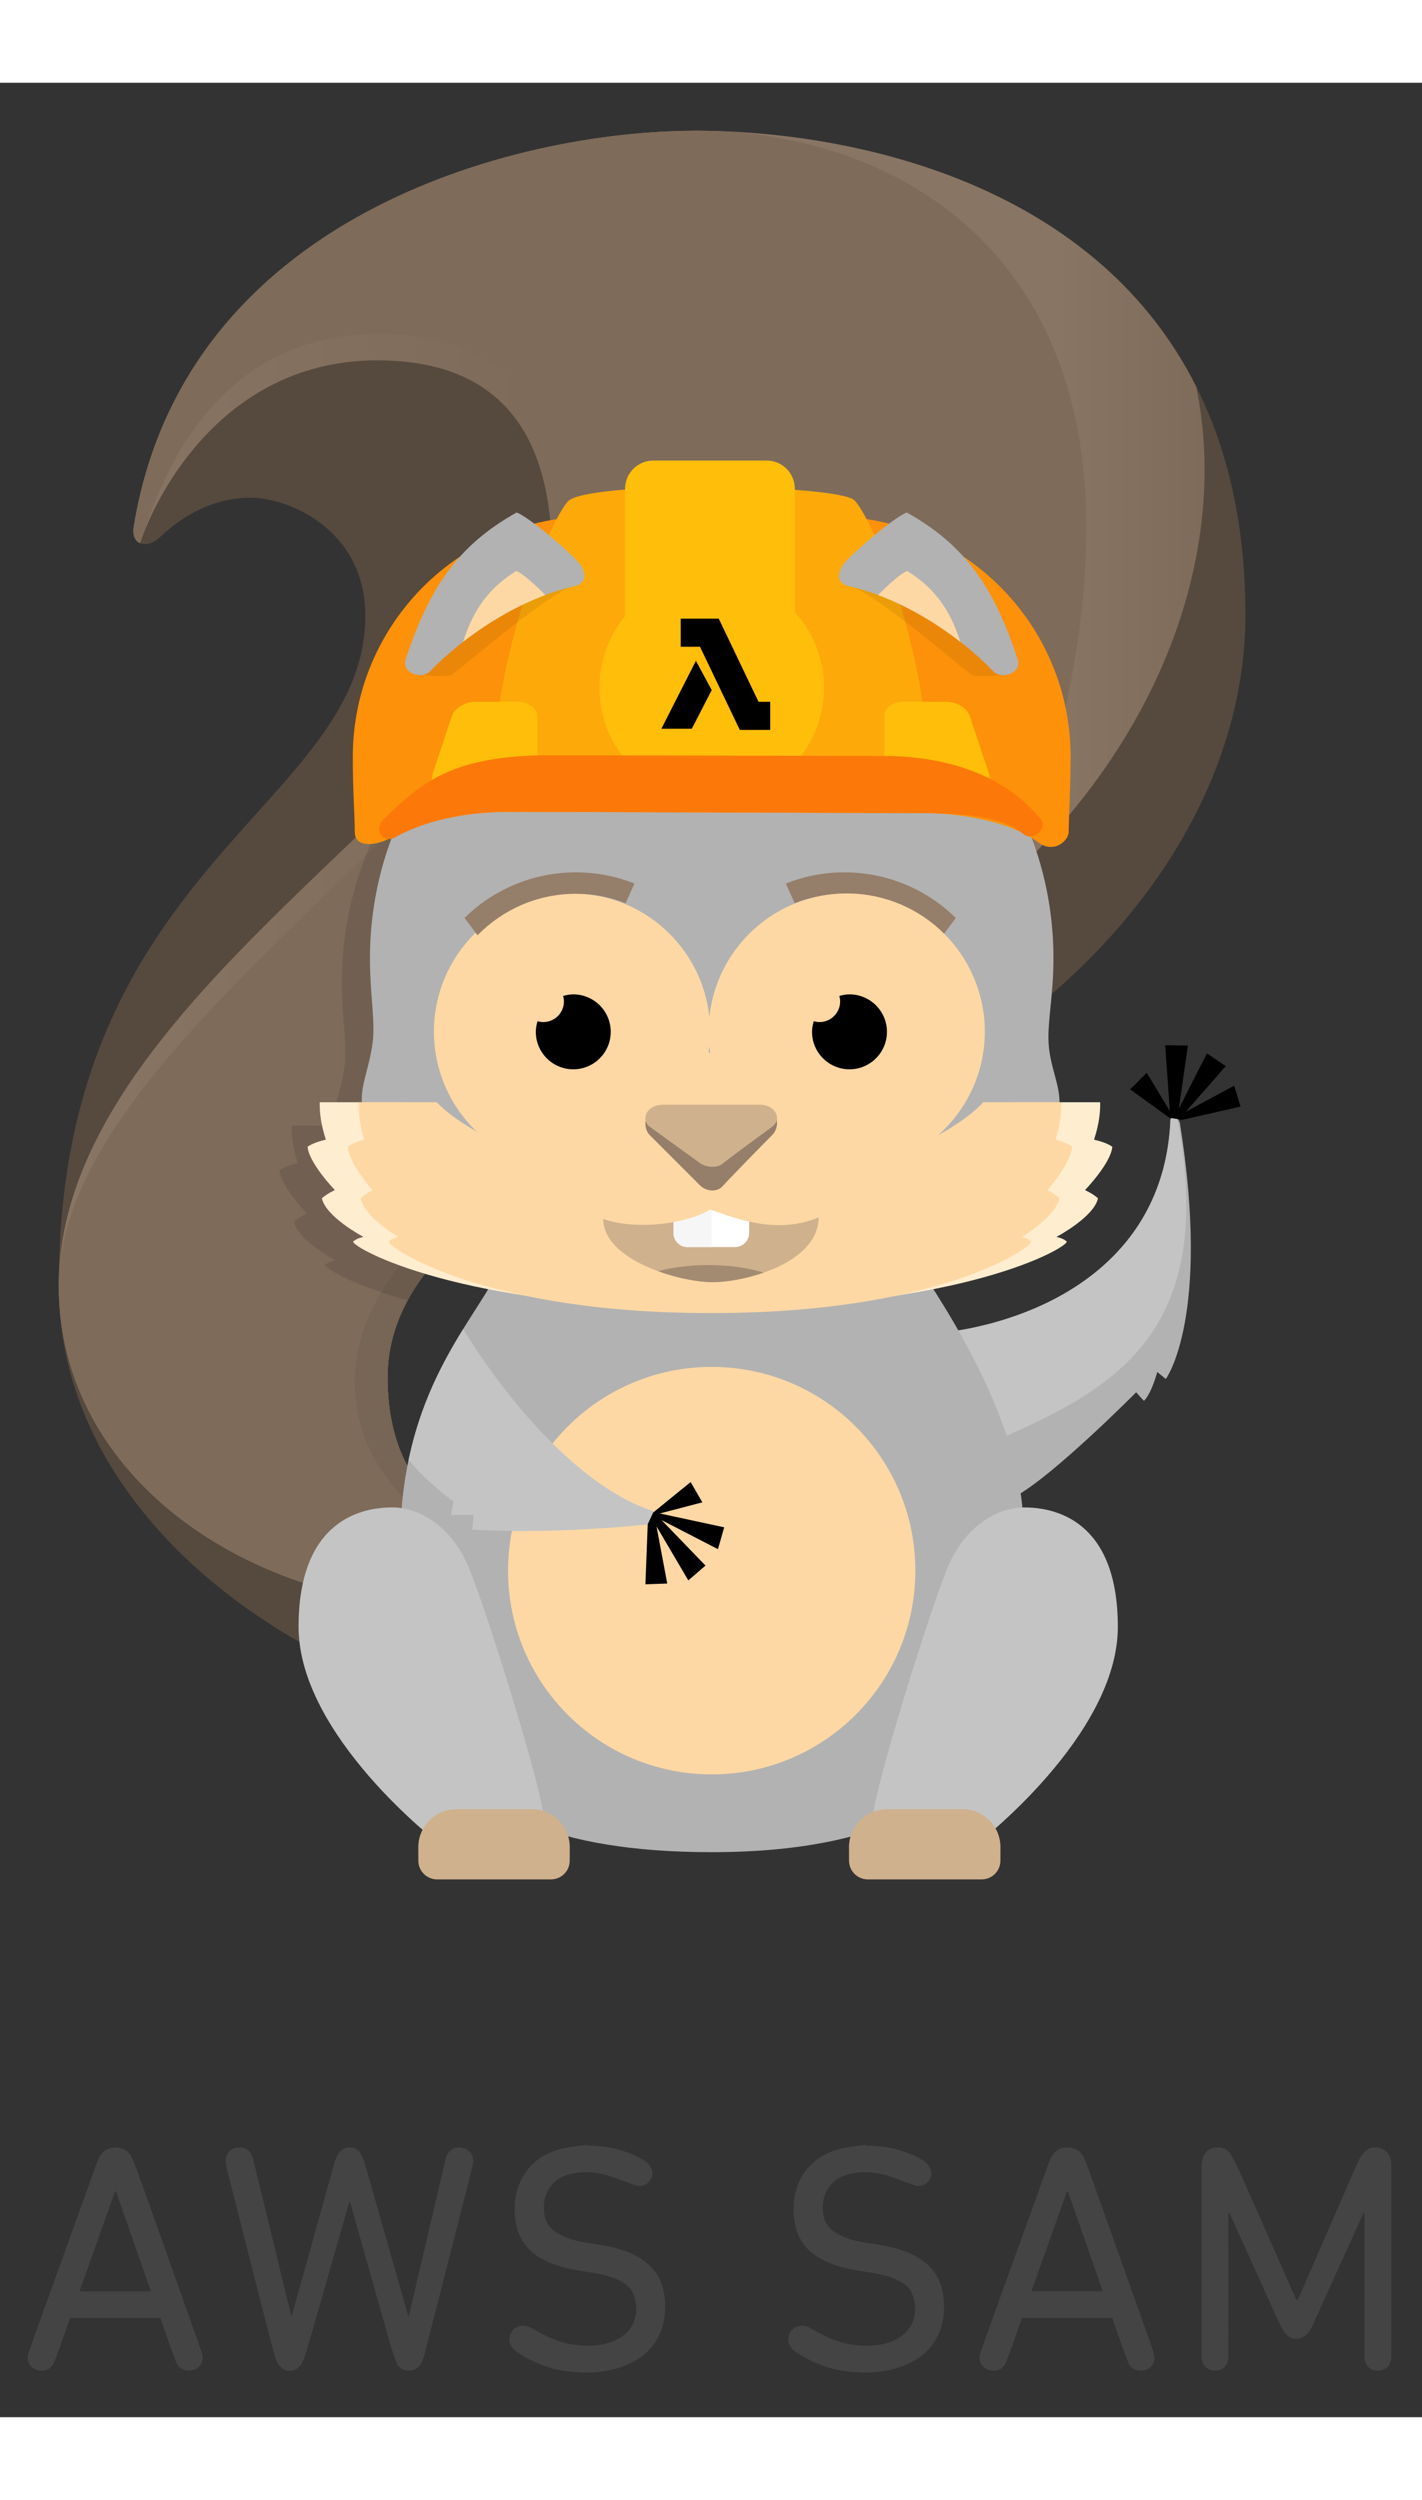 <?xml version="1.0" encoding="utf-8"?>
<!-- Generator: Adobe Illustrator 16.0.4, SVG Export Plug-In . SVG Version: 6.00 Build 0)  -->
<!DOCTYPE svg PUBLIC "-//W3C//DTD SVG 1.1//EN" "http://www.w3.org/Graphics/SVG/1.1/DTD/svg11.dtd">
<svg version="1.1" xmlns="http://www.w3.org/2000/svg" xmlns:xlink="http://www.w3.org/1999/xlink" x="0px" y="0px" 
	 height="259.5px" viewBox="14.16 8.84 147.68 242.32" enable-background="new 0 0 174 259.5" xml:space="preserve">
<rect x="14.16" y="8.84" width="147.68" height="242.32" fill="#333333" stroke="none"/>
<g id="Layer_8">
	<path fill-rule="evenodd" clip-rule="evenodd" fill="#B2B2B2" d="M113.113,138.448c9.724-1.458,22.04-7.374,22.607-22.04
		c0.325-0.243,0.647-0.406,0.973,0.405c3.242,20.257-1.459,26.579-1.459,26.579l-0.891-0.729c0,0-0.567,2.188-1.379,2.999
		c-0.322-0.325-0.809-0.892-0.809-0.892s-8.429,8.508-12.479,10.776C114.247,155.142,102.748,140.003,113.113,138.448z"/>
	<g id="tail_1_">
		<g id="Shape_14">
			<g>
				<path fill="#56493E" d="M86.453,13.821c-19.123,0-53.182,9.049-58.404,41.104c-0.31,1.901,1.358,2.37,2.715,1.094
					c1.703-1.601,4.893-4.102,9.45-4.102c3.89,0,11.881,3.292,11.881,12.246c0,19.772-31.834,25.829-31.834,69.54
					c0,17.735,13.452,31.766,29.658,39.405c4.104,1.936,17.411-13.429,17.411-13.429s-12.919-0.925-12.919-16.483
					c0-15.558,22.411-25.004,33.986-25.004c23.36,0,55.103-24.449,55.103-54.129C143.5,21.601,105.577,13.821,86.453,13.821z"/>
			</g>
		</g>
		<g id="Shape_14_copy_3">
			<g>
				<linearGradient id="SVGID_1_" gradientUnits="userSpaceOnUse" x1="73.285" y1="57.093" x2="139.261" y2="57.093">
					<stop  offset="0.765" style="stop-color:#897564"/>
					<stop  offset="1" style="stop-color:#7E6B5A"/>
				</linearGradient>
				<path fill="url(#SVGID_1_)" d="M138.395,40.393c-10.991-21.891-37.114-26.572-51.941-26.572c-4.157,0-8.048,2.374-13.168,3.372
					l1.338,3.111c0,0,32.898,70.098,32.898,80.06C133.087,83.619,142.314,59.415,138.395,40.393z"/>
			</g>
		</g>
		<g id="Shape_14_copy_2">
			<g>
				<linearGradient id="SVGID_2_" gradientUnits="userSpaceOnUse" x1="20.262" y1="90.219" x2="126.97" y2="90.219">
					<stop  offset="0.01" style="stop-color:#897564"/>
					<stop  offset="0.459" style="stop-color:#7E6B5A"/>
				</linearGradient>
				<path fill="url(#SVGID_2_)" d="M86.453,13.821c-19.123,0-53.182,9.049-58.404,41.104c-0.147,0.903,0.153,1.483,0.653,1.707
					c1.784-5.314,8.897-18.977,24.639-18.977c14.057,0,18.131,9.278,18.131,20.345c0,21.388-51.211,44.563-51.211,75.702
					c0,17.735,15.674,30.237,33.964,32.876c4.491,0.647,13.104-6.899,13.104-6.899s-12.919-0.925-12.919-16.483
					c0-15.558,22.411-25.004,33.986-25.004c23.36,0,38.572-36.441,38.572-63.205C126.97,24.842,105.577,13.821,86.453,13.821z"/>
			</g>
		</g>
		<g id="Shape_14_copy">
			<g>
				<path fill="#7E6B5A" d="M86.453,13.821c-19.123,0-53.182,9.049-58.404,41.104c-0.147,0.903,0.153,1.483,0.653,1.707
					C30.487,51.317,35.655,34.9,53.504,34.9c14.1,0,20.957,9.937,20.957,21.159c0,23.661-54.199,50.879-54.199,77.643
					c0,17.735,15.674,30.237,33.964,32.876c4.491,0.647,13.104-6.899,13.104-6.899s-12.919-0.925-12.919-16.483
					c0-15.558,22.411-25.004,33.986-25.004c23.36,0,38.572-36.441,38.572-63.205C126.97,24.842,105.577,13.821,86.453,13.821z"/>
			</g>
		</g>
		<g id="Shape_14_copy_4">
			<g>
				<path fill="#776555" d="M84.994,117.149c-11.575,0-33.986,10.974-33.986,26.532c0,9.479,7.63,15.173,13.594,18.178
					c1.623-1.212,2.729-2.181,2.729-2.181s-12.919-0.925-12.919-16.483c0-15.558,22.411-25.004,33.986-25.004
					C93.269,118.191,89.926,117.149,84.994,117.149z"/>
			</g>
		</g>
		<g id="Ellipse_4_copy" opacity="0.102">
			<g>
				<path d="M85.157,66.654c-19.602,0-35.492,15.891-35.492,35.492c0,3.734,0.556,6.57,0.287,8.686
					c-0.341,2.684-1.227,4.351-1.129,6.264c-1.54,0-3.165-0.001-4.371-0.002c-0.057,2.123,0.667,3.864,0.627,3.892
					c0,0-1.216,0.243-1.89,0.729c0.135,1.702,2.835,4.497,2.835,4.497s-0.81,0.365-1.35,0.851c0.405,1.945,4.32,4.011,4.32,4.011
					s-0.708,0.121-1.08,0.486c0.016,0.345,2.736,2.037,8.584,3.663c5.825-10.751,22.461-17.033,31.899-17.033
					c10.208,0,22.016-4.668,32.077-12.402c0.095-1.101,0.175-2.302,0.175-3.643C120.649,82.545,104.759,66.654,85.157,66.654z"/>
			</g>
		</g>
	</g>
	<g id="body_1_">
		<g id="Shape_5_copy">
			<g>
				<path fill="#C4C4C4" d="M136.532,116.894c-0.032-0.175-0.046-0.333-0.066-0.499c-0.249-0.308-0.497-0.173-0.745,0.013
					c-0.567,14.667-12.884,20.582-22.607,22.04c-7.065,1.061-3.972,8.427,0.434,13.142
					C126.664,145.614,140.997,141.53,136.532,116.894z"/>
			</g>
		</g>
		<g id="Shape_2">
			<g>
				<path fill="#B2B2B2" d="M120.44,158.892c0-8.335-4.723-17.781-10.001-25.838c-5.375-8.204-39.637-10.108-44.591-0.694
					c-2.778,5.279-9.029,11.808-10.001,24.727c-1.328,17.64-0.833,35.422,32.228,35.422
					C127.387,192.508,120.44,164.871,120.44,158.892z"/>
			</g>
		</g>
		<g id="Ellipse_1">
			<g>
				<circle fill="#FED8A4" cx="88.074" cy="163.285" r="21.149"/>
			</g>
		</g>
		<g id="Shape_3">
			<g>
				<path fill="#C4C4C4" d="M81.962,157.086c-7.021-2.21-14.652-10.63-19.701-18.876c-2.148,3.479-4.44,7.769-5.659,13.582
					c1.85,2.297,4.662,4.322,4.662,4.322l-0.278,1.388h2.362l-0.139,1.529c0,0,7.64,0.555,18.336-0.557
					C82.795,158.197,82.935,157.919,81.962,157.086z"/>
			</g>
		</g>
		<g id="Shape_4">
			<g>
				<polygon points="89.37,158.788 82.685,157.35 87.102,156.194 85.887,154.088 81.997,157.248 81.43,158.463 81.187,164.703 
					83.455,164.622 82.341,158.687 85.644,164.298 87.426,162.758 82.868,158.038 88.723,161.057 				"/>
			</g>
		</g>
		<g id="Shape_4_copy">
			<g>
				<polygon points="142.335,112.947 137.316,115.644 141.455,110.918 139.507,109.594 136.587,115.326 137.528,108.782 
					135.168,108.743 135.654,115.578 133.251,111.606 131.53,113.326 135.59,116.265 136.911,116.498 143,115.118 				"/>
			</g>
		</g>
		<g id="Shape_1">
			<g>
				<path fill="#C4C4C4" d="M62.67,162.556c-1.702-3.768-4.862-5.834-7.779-5.834c-2.917,0-9.724,1.094-9.724,12.397
					c0,11.305,14.586,22.486,14.586,22.486s10.939,0.729,10.939-2.188S64.372,166.324,62.67,162.556z"/>
			</g>
		</g>
		<g id="Shape_1_copy">
			<g>
				<path fill="#C4C4C4" d="M120.527,156.722c-2.917,0-6.077,2.066-7.779,5.834c-1.701,3.769-8.021,23.945-8.021,26.862
					s10.939,2.188,10.939,2.188s14.585-11.182,14.585-22.486C130.251,157.815,123.444,156.722,120.527,156.722z"/>
			</g>
		</g>
		<g id="Rounded_Rectangle_1">
			<g>
				<path fill="#CFB18D" d="M114.122,188.046h-7.831c-2.187,0-3.961,1.772-3.961,3.961l0.005,1.383c0,1.072,0.872,1.944,1.945,1.944
					h11.831c1.073,0,1.945-0.872,1.945-1.944l0.005-1.406C118.062,189.81,116.298,188.046,114.122,188.046z"/>
			</g>
		</g>
		<g id="Rounded_Rectangle_1_copy">
			<g>
				<path fill="#CFB18D" d="M69.393,188.046h-7.83c-2.188,0-3.962,1.772-3.962,3.961l0.006,1.383c0,1.072,0.87,1.944,1.945,1.944
					h11.83c1.074,0,1.945-0.872,1.945-1.944l0.005-1.406C73.332,189.81,71.568,188.046,69.393,188.046z"/>
			</g>
		</g>
	</g>
	<g id="head_1_">
		<g id="Ellipse_4">
			<g>
				<path fill="#B2B2B2" d="M123.062,108.556c-0.135-2.247,0.505-5,0.505-8.84c0-19.602-15.891-35.492-35.492-35.492
					S52.582,80.114,52.582,99.716c0,3.733,0.556,6.569,0.287,8.686c-0.342,2.695-1.235,4.364-1.129,6.287
					c0.568,10.294,25.22,20.52,36.334,20.52c11.576,0,35.862-10.116,36.117-20.439C124.238,112.807,123.209,110.997,123.062,108.556
					z"/>
			</g>
		</g>
		<g id="Shape_6">
			<g>
				<path fill="#FFEDD0" d="M129.678,119.285c-0.674-0.486-1.89-0.729-1.89-0.729c-0.04-0.028,0.684-1.769,0.627-3.892
					c-3.102,0.002-8.998,0.002-8.998,0.002s-7.729,8.265-31.087,8.265h-0.473c-23.356,0-31.491-8.265-31.491-8.265
					s-5.896,0-8.998-0.002c-0.056,2.124,0.667,3.864,0.627,3.892c0,0-1.215,0.243-1.89,0.729c0.135,1.702,2.835,4.498,2.835,4.498
					s-0.81,0.364-1.35,0.851c0.405,1.945,4.32,4.011,4.32,4.011s-0.708,0.122-1.08,0.486c0.033,0.699,11.138,6.928,36.959,6.928
					h0.439c25.821,0,36.689-6.229,36.723-6.928c-0.37-0.365-1.079-0.486-1.079-0.486s3.915-2.066,4.319-4.011
					c-0.539-0.486-1.35-0.851-1.35-0.851S129.543,120.986,129.678,119.285z"/>
			</g>
		</g>
		<g id="Ellipse_2_copy">
			<g>
				<path fill="#957E6A" d="M101.849,90.803c-2.146,0-4.195,0.414-6.077,1.158l0.919,2.038c1.603-0.62,3.337-0.974,5.158-0.974
					c4.01,0,7.628,1.653,10.226,4.309l1.351-1.799C110.441,92.609,106.357,90.803,101.849,90.803z"/>
			</g>
		</g>
		<g id="Ellipse_2_copy_2">
			<g>
				<path fill="#FED8A4" d="M102.092,92.99c-7.409,0-13.505,5.62-14.261,12.83c-0.756-7.21-6.852-12.83-14.262-12.83
					c-7.92,0-14.342,6.421-14.342,14.342c0,7.922,6.422,14.343,14.342,14.343c7.411,0,13.506-5.62,14.262-12.83
					c0.756,7.21,6.852,12.83,14.261,12.83c7.922,0,14.343-6.421,14.343-14.343C116.435,99.411,110.014,92.99,102.092,92.99z"/>
			</g>
		</g>
		<g id="Ellipse_2_copy_2_1_">
			<g>
				<path fill="#957E6A" d="M73.975,90.803c-4.508,0-8.592,1.807-11.574,4.732l1.349,1.799c2.597-2.656,6.216-4.309,10.225-4.309
					c1.821,0,3.557,0.354,5.159,0.974l0.918-2.038C78.171,91.216,76.122,90.803,73.975,90.803z"/>
			</g>
		</g>
		<g id="Ellipse_3">
			<g>
				<path d="M102.383,103.466c-0.369,0-0.718,0.068-1.056,0.164c0.05,0.182,0.085,0.369,0.085,0.567
					c0,1.186-0.962,2.147-2.148,2.147c-0.207,0-0.402-0.039-0.592-0.093c-0.105,0.353-0.179,0.718-0.179,1.105
					c0,2.148,1.741,3.89,3.89,3.89c2.147,0,3.89-1.741,3.89-3.89C106.272,105.208,104.53,103.466,102.383,103.466z"/>
			</g>
		</g>
		<g id="Ellipse_3_copy">
			<g>
				<path d="M73.697,103.466c-0.369,0-0.718,0.068-1.056,0.164c0.05,0.182,0.085,0.369,0.085,0.567c0,1.186-0.961,2.147-2.147,2.147
					c-0.207,0-0.403-0.039-0.593-0.093c-0.105,0.353-0.179,0.718-0.179,1.105c0,2.148,1.741,3.89,3.89,3.89
					c2.148,0,3.89-1.741,3.89-3.89C77.586,105.208,75.845,103.466,73.697,103.466z"/>
			</g>
		</g>
		<g id="Shape_6_copy">
			<g>
				<path fill="#FED8A4" d="M125.511,119.285c-0.607-0.486-1.701-0.729-1.701-0.729c-0.036-0.028,0.615-1.769,0.563-3.892
					c-2.792,0.002-8.1,0.002-8.1,0.002s-2.551,3.029-9.229,5.42c-4.353,1.558-10.461-10.573-18.758-10.573h-0.426
					c-8.594,0-14.899,12.038-19.351,10.405c-6.44-2.362-9-5.252-9-5.252s-5.307,0-8.1-0.002c-0.051,2.124,0.6,3.864,0.564,3.892
					c0,0-1.094,0.243-1.702,0.729c0.122,1.702,2.553,4.498,2.553,4.498s-0.729,0.364-1.215,0.851
					c0.364,1.945,3.889,4.011,3.889,4.011s-0.638,0.122-0.972,0.486c0.03,0.699,10.028,7.415,33.274,7.415h0.395
					c23.246,0,33.031-6.716,33.062-7.415c-0.334-0.365-0.973-0.486-0.973-0.486s3.525-2.066,3.89-4.011
					c-0.486-0.486-1.216-0.851-1.216-0.851S125.39,120.986,125.511,119.285z"/>
			</g>
		</g>
	</g>
	<g id="cask_1_">
		<g id="Rounded_Rectangle_3">
			<g>
				<path fill="#FD9109" d="M100.391,53.852H75.757C61.974,53.852,50.8,65.025,50.8,78.81c0,3.816,0.202,5.956,0.202,7.779
					s2.431,1.337,3.525,0.729c1.094-0.608,5.591-2.796,12.398-2.796s35.856,0.122,42.663,0.122s10.818,1.823,12.398,3.039
					c1.58,1.216,3.16-0.122,3.16-1.094s0.203-4.813,0.203-7.779C125.35,65.025,114.175,53.852,100.391,53.852z"/>
			</g>
		</g>
		<g id="Shape_9">
			<g>
				<path fill="#FDA90A" d="M102.903,52.19c-1.702-1.702-27.835-2.066-29.78,0.122s-7.9,16.287-7.779,29.779
					c6.199,0,33.183-0.973,45.337-0.243C110.561,67.141,104.604,53.892,102.903,52.19z"/>
			</g>
		</g>
		<g id="Ellipse_5">
			<g>
				<circle fill="#FEBE0A" cx="88.074" cy="71.638" r="11.669"/>
			</g>
		</g>
		<g id="Rounded_Rectangle_5">
			<g>
				<path fill="#FEBE0A" d="M93.787,48.058H81.997c-1.611,0-2.917,1.306-2.917,2.917v18.962c0,1.611,1.306,2.917,2.917,2.917h11.791
					c1.61,0,2.917-1.306,2.917-2.917V50.975C96.704,49.364,95.397,48.058,93.787,48.058z"/>
			</g>
		</g>
		<g id="Rounded_Rectangle_4">
			<g>
				<path fill="#FEBE0A" d="M68.019,73.097h-4.497c-1.074,0-2.161,0.65-2.445,1.5l-1.935,5.805
					c-0.452,1.355,0.364,2.541,1.858,2.541h6.257c1.494,0,2.706-1.185,2.706-2.541v-5.805
					C69.963,73.747,69.093,73.097,68.019,73.097z"/>
			</g>
		</g>
		<g id="Rounded_Rectangle_4_copy">
			<g>
				<path fill="#FEBE0A" d="M116.824,80.401l-1.936-5.805c-0.283-0.85-1.37-1.5-2.444-1.5h-4.497c-1.074,0-1.945,0.65-1.945,1.5
					v5.805c0,1.355,1.212,2.541,2.707,2.541h6.256C116.459,82.942,117.276,81.757,116.824,80.401z"/>
			</g>
		</g>
		<g id="Rounded_Rectangle_3_copy">
			<g>
				<path fill="#FC7909" d="M122.159,85.181c-0.938-1.049-5.156-6.464-16.339-6.464l-34.647-0.069
					c-10.014,0-13.304,2.89-17.072,6.543c-1.309,1.27-0.061,2.613,1.033,2.006c1.094-0.608,4.983-2.674,11.79-2.674
					s35.856,0.122,42.663,0.122s9.319,0.911,10.857,2.178C121.479,87.672,123.092,86.225,122.159,85.181z"/>
			</g>
		</g>
		<g id="Shape_10">
			<g>
				<polygon points="92.936,73.097 88.804,64.467 84.854,64.467 84.854,67.384 86.858,67.384 90.991,76.014 94.151,76.014 
					94.151,73.097 				"/>
			</g>
		</g>
		<g id="Shape_11">
			<g>
				<polygon points="86.434,68.842 82.848,75.892 86.008,75.892 88.074,71.881 				"/>
			</g>
		</g>
		<g id="Shape_13" opacity="0.071">
			<g>
				<path fill="#040404" d="M102.092,60.901c3.566,1.215,12.52,9.278,13.088,9.44c0.567,0.163,3.443,0.122,3.85-0.365
					C119.434,69.49,104.361,59.2,102.092,60.901z"/>
			</g>
		</g>
		<g id="Shape_12">
			<g>
				<path fill="#B2B2B2" d="M119.838,68.599c-2.431-7.211-5.267-11.668-11.505-15.153c-1.459,0.567-5.916,4.457-6.563,5.348
					c-0.65,0.892-0.798,2.001,0.565,2.309c6.099,1.378,11.802,5.511,14.992,8.833C118.169,70.813,120.366,70.166,119.838,68.599z"/>
			</g>
		</g>
		<g id="Shape_12_copy">
			<g>
				<path fill="#FED8A4" d="M108.373,59.523c-0.668,0.26-1.859,1.328-3.021,2.492c3.176,1.184,6.132,2.985,8.545,4.861
					C112.982,64.049,111.576,61.481,108.373,59.523z"/>
			</g>
		</g>
		<g id="Shape_13_copy" opacity="0.071">
			<g>
				<path fill="#040404" d="M57.12,69.977c0.405,0.486,3.282,0.527,3.849,0.365c0.567-0.162,9.521-8.225,13.086-9.44
					C71.787,59.2,56.715,69.49,57.12,69.977z"/>
			</g>
		</g>
		<g id="Shape_12_copy_2">
			<g>
				<path fill="#B2B2B2" d="M74.38,58.794c-0.648-0.891-5.105-4.781-6.563-5.348c-6.24,3.484-9.076,7.941-11.507,15.153
					c-0.527,1.566,1.67,2.214,2.513,1.337c3.191-3.322,8.893-7.455,14.99-8.833C75.177,60.795,75.028,59.686,74.38,58.794z"/>
			</g>
		</g>
		<g id="Shape_12_copy_2_1_">
			<g>
				<path fill="#FED8A4" d="M67.775,59.523c-3.204,1.958-4.608,4.526-5.525,7.354c2.413-1.876,5.369-3.678,8.545-4.861
					C69.636,60.851,68.443,59.783,67.775,59.523z"/>
			</g>
		</g>
	</g>
	<g id="mouth_1_">
		<g id="Shape_7">
			<g>
				<path fill="#CFB18D" d="M87.912,125.808c-2.269,1.458-7.698,2.188-11.101,0.972c0,4.295,7.941,6.563,11.344,6.563
					c3.483,0,11.02-2.026,11.02-6.726C94.477,128.563,90.101,126.456,87.912,125.808z"/>
			</g>
		</g>
		<g id="Shape_7_copy">
			<g>
				<path fill="#A38B72" d="M87.744,131.561c-1.899,0-3.682,0.235-5.233,0.644c2.07,0.753,4.242,1.139,5.644,1.139
					c1.377,0,3.389-0.322,5.316-0.996C91.812,131.852,89.852,131.561,87.744,131.561z"/>
			</g>
		</g>
		<g id="Rounded_Rectangle_2">
			<g>
				<path fill="#FFFFFF" d="M87.912,125.808c-0.889,0.571-2.264,1.027-3.808,1.302v1.129c0,0.805,0.652,1.458,1.458,1.458h4.942
					c0.806,0,1.459-0.653,1.459-1.458v-1.187C90.29,126.672,88.885,126.096,87.912,125.808z"/>
			</g>
		</g>
		<g id="Rounded_Rectangle_2_copy">
			<g>
				<path fill="#F6F6F6" d="M87.912,125.808c-0.889,0.571-2.264,1.027-3.808,1.302v1.129c0,0.805,0.652,1.458,1.458,1.458h2.512
					v-3.837C88.022,125.845,87.961,125.822,87.912,125.808z"/>
			</g>
		</g>
	</g>
	<g id="nose_1_">
		<g id="Shape_8">
			<g>
				<path fill="#957E6A" d="M93.261,114.949H82.888c-1.631,0-2.188,2.188-1.246,3.13c0.771,0.771,4.567,4.569,5.216,5.217
					s1.782,0.729,2.351,0.081c0.566-0.648,4.195-4.357,5.135-5.298C95.458,116.965,94.617,114.949,93.261,114.949z"/>
			</g>
		</g>
		<g id="Shape_8_copy">
			<g>
				<path fill="#CFB18D" d="M93.261,114.951H82.888c-1.631,0-2.188,1.581-1.246,2.262c0.771,0.557,4.567,3.301,5.216,3.77
					c0.648,0.468,1.782,0.527,2.351,0.058c0.566-0.468,4.195-3.149,5.135-3.828C95.458,116.408,94.617,114.951,93.261,114.951z"/>
			</g>
		</g>
	</g>
</g>
<g id="Layer_9">
	<path fill-rule="evenodd" clip-rule="evenodd" fill="#444444" d="M56.603,240.722c0.241-1.026,0.458-1.957,0.677-2.888
		c1.047-4.466,2.093-8.933,3.142-13.398c0.209-0.89,0.785-1.353,1.564-1.272c0.949,0.098,1.491,0.847,1.267,1.818
		c-0.278,1.21-0.595,2.41-0.902,3.614c-1.362,5.331-2.725,10.663-4.091,15.992c-0.071,0.28-0.166,0.558-0.282,0.819
		c-0.251,0.568-0.671,0.901-1.32,0.914c-0.648,0.011-1.116-0.284-1.34-0.867c-0.29-0.756-0.532-1.533-0.754-2.313
		c-1.002-3.515-1.991-7.033-2.983-10.551c-0.322-1.139-0.639-2.279-0.959-3.419c-0.034-0.119-0.083-0.233-0.154-0.437
		c-0.285,0.98-0.546,1.876-0.803,2.771c-1.084,3.781-2.162,7.563-3.253,11.342c-0.248,0.857-0.48,1.725-0.817,2.548
		c-0.394,0.963-1.514,1.263-2.229,0.609c-0.29-0.267-0.508-0.675-0.621-1.06c-0.362-1.224-0.666-2.464-0.983-3.701
		c-1.347-5.264-2.692-10.527-4.028-15.793c-0.087-0.344-0.131-0.713-0.117-1.066c0.021-0.566,0.458-1.046,0.987-1.169
		c0.693-0.161,1.28,0.029,1.591,0.559c0.138,0.235,0.232,0.506,0.298,0.772c1.286,5.269,2.564,10.538,3.845,15.806
		c0.021,0.089,0.056,0.174,0.108,0.336c0.303-1.085,0.588-2.097,0.871-3.109c1.192-4.282,2.382-8.564,3.582-12.844
		c0.09-0.32,0.22-0.643,0.397-0.921c0.567-0.892,1.821-0.906,2.334,0.017c0.316,0.566,0.486,1.223,0.667,1.854
		c1.212,4.229,2.41,8.461,3.612,12.691c0.2,0.703,0.4,1.405,0.601,2.108C56.523,240.534,56.546,240.58,56.603,240.722z"/>
	<path fill-rule="evenodd" clip-rule="evenodd" fill="#444444" d="M155.772,229.943c-0.415,0.917-0.831,1.833-1.246,2.75
		c-1.324,2.926-2.646,5.851-3.976,8.773c-0.133,0.295-0.285,0.588-0.471,0.852c-0.67,0.946-1.992,0.94-2.586-0.055
		c-0.443-0.743-0.784-1.55-1.143-2.34c-1.48-3.263-2.951-6.528-4.426-9.792c-0.031-0.07-0.075-0.134-0.194-0.191
		c0,0.116,0,0.233,0,0.35c0,4.744,0,9.489-0.001,14.232c-0.001,0.21,0.01,0.422-0.019,0.629c-0.107,0.741-0.625,1.177-1.368,1.168
		c-0.761-0.009-1.274-0.462-1.365-1.214c-0.024-0.197-0.035-0.396-0.035-0.593c-0.002-6.412-0.001-12.822,0-19.232
		c0-0.186,0.016-0.373,0.032-0.559c0.073-0.774,0.476-1.31,1.112-1.487c0.774-0.215,1.483-0.027,1.896,0.66
		c0.464,0.771,0.838,1.6,1.204,2.423c1.838,4.132,3.659,8.27,5.487,12.402c0.047,0.106,0.1,0.209,0.183,0.379
		c0.081-0.148,0.146-0.246,0.191-0.352c2.015-4.622,4.022-9.247,6.04-13.868c0.153-0.349,0.343-0.688,0.562-0.999
		c0.455-0.653,1.109-0.864,1.868-0.646c0.64,0.185,1.058,0.734,1.123,1.484c0.015,0.173,0.012,0.349,0.012,0.524
		c0.001,6.435,0.001,12.869,0,19.303c0,0.187,0.009,0.375-0.016,0.56c-0.093,0.732-0.606,1.194-1.335,1.211
		c-0.779,0.02-1.272-0.384-1.399-1.16c-0.034-0.206-0.038-0.417-0.038-0.627c-0.002-4.732-0.001-9.464-0.001-14.197
		c0-0.122,0-0.245,0-0.368C155.835,229.956,155.803,229.949,155.772,229.943z"/>
	<path fill-rule="evenodd" clip-rule="evenodd" fill="#444444" d="M30.81,240.858c-3.119,0-6.229,0-9.368,0
		c-0.273,0.771-0.543,1.547-0.82,2.32c-0.278,0.774-0.534,1.558-0.853,2.315c-0.305,0.726-1.129,1.019-1.879,0.728
		c-0.673-0.259-1.024-0.979-0.769-1.725c0.588-1.711,1.209-3.409,1.822-5.111c1.752-4.863,3.506-9.727,5.262-14.589
		c0.075-0.206,0.166-0.409,0.268-0.604c0.347-0.663,0.888-1.035,1.648-1.034c0.761,0.001,1.378,0.316,1.706,1.005
		c0.333,0.699,0.591,1.434,0.852,2.164c1.359,3.798,2.708,7.599,4.06,11.4c0.792,2.228,1.588,4.455,2.367,6.688
		c0.299,0.858-0.095,1.625-0.905,1.854c-0.71,0.199-1.468-0.108-1.736-0.798c-0.479-1.23-0.901-2.483-1.346-3.729
		C31.015,241.45,30.914,241.156,30.81,240.858z M26.205,227.716c-0.031,0-0.062-0.001-0.093-0.002
		c-1.229,3.453-2.459,6.909-3.697,10.385c2.491,0,4.938,0,7.419,0C28.621,234.629,27.413,231.172,26.205,227.716z"/>
	<path fill-rule="evenodd" clip-rule="evenodd" fill="#444444" d="M129.669,240.854c-3.126,0-6.226,0-9.365,0
		c-0.111,0.312-0.227,0.638-0.344,0.961c-0.439,1.222-0.852,2.453-1.328,3.659c-0.295,0.745-1.104,1.033-1.866,0.753
		c-0.691-0.256-1.048-0.979-0.785-1.745c0.567-1.655,1.169-3.3,1.763-4.948c1.767-4.895,3.534-9.789,5.305-14.685
		c0.078-0.217,0.171-0.431,0.274-0.638c0.345-0.684,0.896-1.057,1.67-1.053c0.762,0.003,1.369,0.332,1.7,1.017
		c0.308,0.634,0.545,1.304,0.781,1.969c2.126,5.962,4.247,11.926,6.362,17.891c0.099,0.28,0.188,0.578,0.207,0.873
		c0.047,0.675-0.354,1.194-0.999,1.366c-0.66,0.177-1.414-0.102-1.666-0.692c-0.335-0.787-0.612-1.601-0.903-2.408
		C130.2,242.411,129.94,241.642,129.669,240.854z M125.057,227.709c-0.031,0.004-0.062,0.008-0.092,0.014
		c-1.228,3.447-2.454,6.896-3.691,10.367c2.488,0,4.935,0,7.414,0C127.472,234.613,126.264,231.16,125.057,227.709z"/>
	<path fill-rule="evenodd" clip-rule="evenodd" fill="#444444" d="M75.125,222.962c2.058,0.012,4.015,0.446,5.815,1.461
		c0.31,0.175,0.602,0.457,0.788,0.759c0.302,0.497,0.254,1.033-0.132,1.493c-0.384,0.461-0.897,0.585-1.45,0.401
		c-0.813-0.269-1.608-0.597-2.419-0.877c-1.475-0.507-2.986-0.626-4.499-0.233c-1.993,0.518-2.938,2.429-2.474,4.389
		c0.264,1.119,1.101,1.674,2.07,2.089c1.058,0.455,2.19,0.601,3.315,0.773c1.686,0.261,3.333,0.633,4.773,1.614
		c1.341,0.916,2.061,2.201,2.261,3.798c0.167,1.329,0.05,2.622-0.486,3.862c-0.713,1.647-2.005,2.67-3.629,3.316
		c-1.921,0.766-3.922,0.848-5.942,0.596c-1.883-0.235-3.608-0.931-5.2-1.956c-0.652-0.42-0.959-1.062-0.82-1.676
		c0.205-0.905,1.118-1.354,2.018-0.975c0.308,0.131,0.597,0.309,0.891,0.47c1.101,0.61,2.239,1.132,3.494,1.33
		c1.538,0.243,3.073,0.238,4.523-0.406c2.229-0.991,2.597-3.147,1.892-4.861c-0.328-0.798-1.054-1.214-1.817-1.538
		c-1.06-0.451-2.19-0.606-3.316-0.774c-1.499-0.225-2.969-0.544-4.315-1.28c-1.743-0.953-2.66-2.445-2.823-4.403
		c-0.121-1.465,0.077-2.88,0.834-4.173c0.898-1.534,2.283-2.429,3.962-2.855c0.873-0.222,1.783-0.29,2.677-0.43
		C75.119,222.904,75.122,222.933,75.125,222.962z"/>
	<path fill-rule="evenodd" clip-rule="evenodd" fill="#444444" d="M104.09,222.962c2.06,0.012,4.016,0.447,5.815,1.462
		c0.311,0.175,0.603,0.458,0.787,0.76c0.302,0.497,0.253,1.033-0.133,1.492c-0.386,0.46-0.899,0.584-1.45,0.4
		c-0.814-0.27-1.608-0.598-2.421-0.877c-1.474-0.507-2.986-0.626-4.497-0.233c-1.979,0.518-2.925,2.389-2.484,4.358
		c0.253,1.131,1.098,1.7,2.083,2.12c1.058,0.452,2.189,0.6,3.315,0.772c1.708,0.265,3.378,0.642,4.828,1.655
		c1.299,0.905,1.999,2.168,2.2,3.725c0.174,1.339,0.059,2.645-0.483,3.896c-0.714,1.647-2.006,2.67-3.629,3.315
		c-1.922,0.766-3.923,0.848-5.942,0.596c-1.884-0.235-3.608-0.932-5.2-1.957c-0.652-0.42-0.958-1.062-0.818-1.676
		c0.207-0.907,1.118-1.354,2.019-0.973c0.309,0.131,0.598,0.308,0.891,0.47c1.103,0.61,2.241,1.132,3.495,1.329
		c1.537,0.243,3.072,0.238,4.522-0.407c2.231-0.992,2.595-3.152,1.891-4.862c-0.329-0.796-1.056-1.213-1.819-1.537
		c-1.06-0.45-2.19-0.605-3.316-0.774c-1.498-0.225-2.969-0.543-4.314-1.279c-1.743-0.955-2.66-2.446-2.822-4.405
		c-0.121-1.465,0.077-2.88,0.835-4.172c0.899-1.535,2.283-2.428,3.964-2.854c0.871-0.222,1.783-0.291,2.676-0.43
		C104.083,222.904,104.087,222.933,104.09,222.962z"/>
</g>
</svg>
